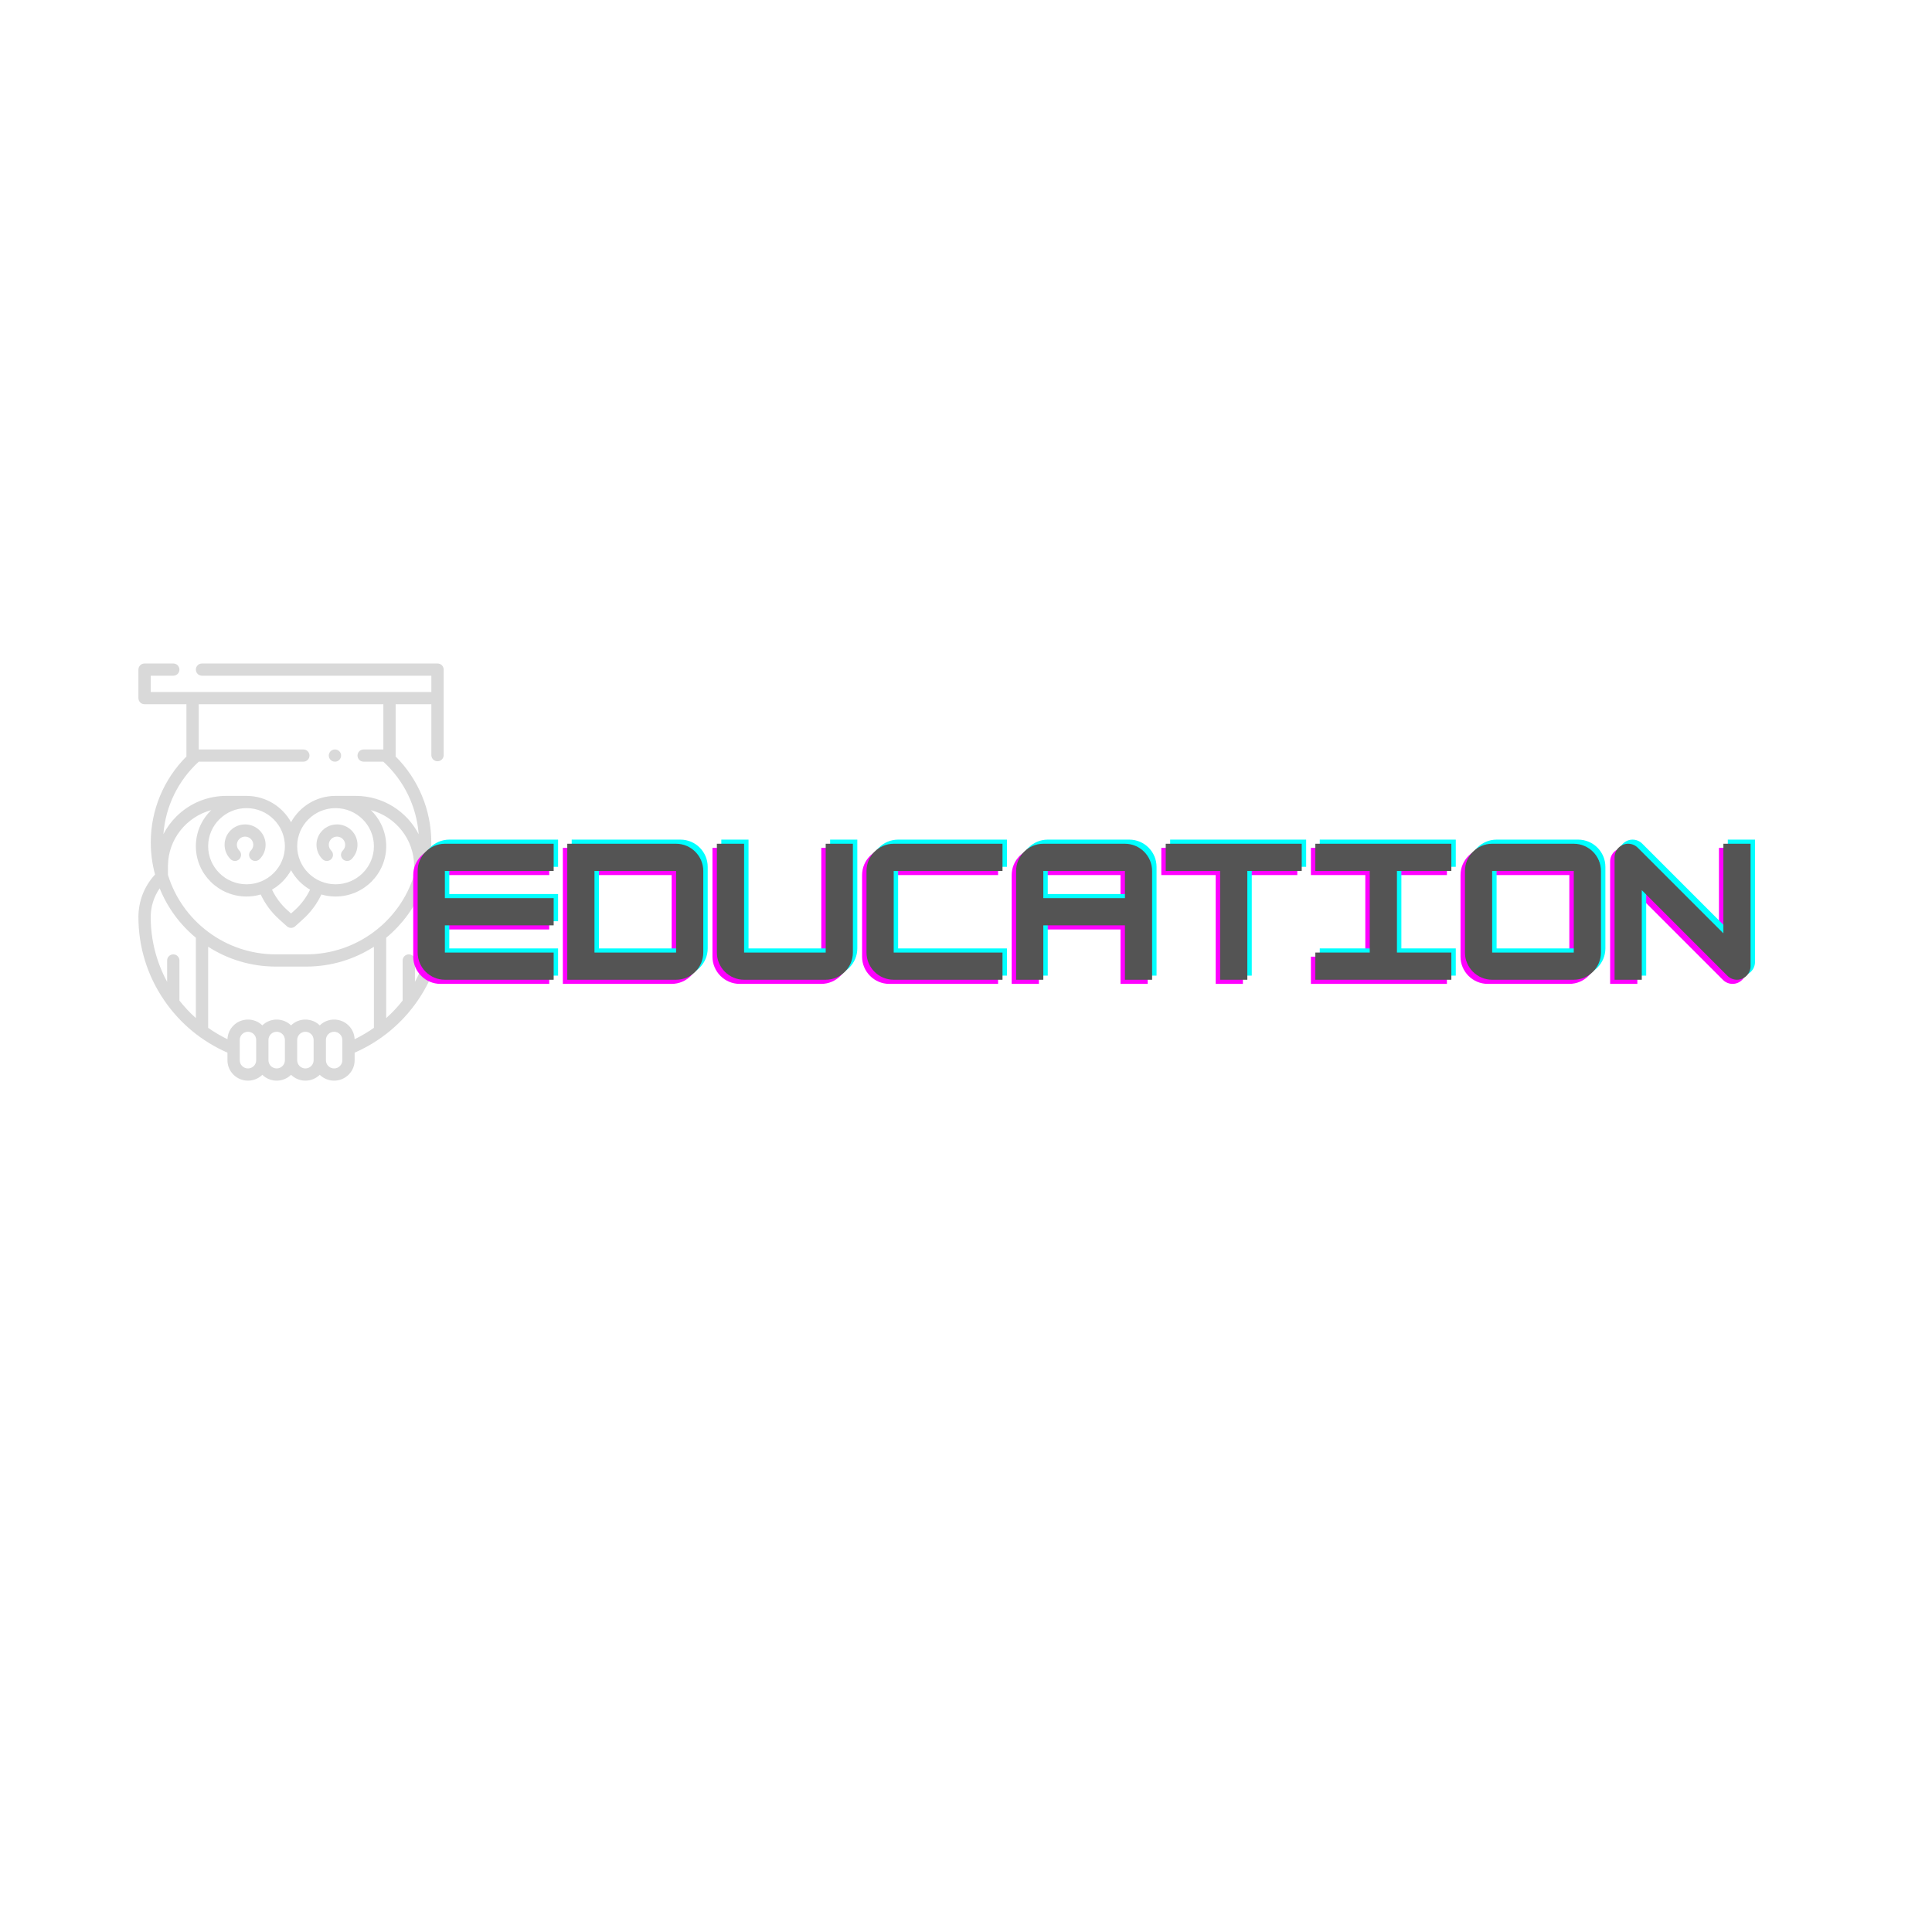 <?xml version="1.0" encoding="UTF-8"?>
<svg xmlns="http://www.w3.org/2000/svg" xmlns:xlink="http://www.w3.org/1999/xlink" width="375pt" height="375pt" viewBox="0 0 375 375" version="1.2">
<defs>
<g>
<symbol overflow="visible" id="glyph0-0">
<path style="stroke:none;" d="M 27.719 -26.398 L 6.602 -26.398 C 3.695 -26.398 1.32 -24.023 1.32 -21.121 L 1.32 -5.281 C 1.32 -2.375 3.695 0 6.602 0 L 27.719 0 L 27.719 -5.281 L 6.602 -5.281 L 6.602 -10.559 L 27.719 -10.559 L 27.719 -15.84 L 6.602 -15.84 L 6.602 -21.121 L 27.719 -21.121 Z M 27.719 -26.398 "/>
</symbol>
<symbol overflow="visible" id="glyph0-1">
<path style="stroke:none;" d="M 22.441 0 C 25.344 0 27.719 -2.375 27.719 -5.281 L 27.719 -21.121 C 27.719 -24.023 25.344 -26.398 22.441 -26.398 L 1.32 -26.398 L 1.32 0 Z M 6.602 -21.121 L 22.441 -21.121 L 22.441 -5.281 L 6.602 -5.281 Z M 6.602 -21.121 "/>
</symbol>
<symbol overflow="visible" id="glyph0-2">
<path style="stroke:none;" d="M 22.441 0 C 25.344 0 27.719 -2.375 27.719 -5.281 L 27.719 -26.398 L 22.441 -26.398 L 22.441 -5.281 L 6.602 -5.281 L 6.602 -26.398 L 1.32 -26.398 L 1.32 -5.281 C 1.32 -2.375 3.695 0 6.602 0 Z M 22.441 0 "/>
</symbol>
<symbol overflow="visible" id="glyph0-3">
<path style="stroke:none;" d="M 27.719 0 L 27.719 -5.281 L 6.602 -5.281 L 6.602 -21.121 L 27.719 -21.121 L 27.719 -26.398 L 6.602 -26.398 C 3.695 -26.398 1.32 -24.023 1.32 -21.121 L 1.32 -5.281 C 1.32 -2.375 3.695 0 6.602 0 Z M 27.719 0 "/>
</symbol>
<symbol overflow="visible" id="glyph0-4">
<path style="stroke:none;" d="M 6.602 -26.398 C 3.695 -26.398 1.32 -24.023 1.32 -21.121 L 1.32 0 L 6.602 0 L 6.602 -10.559 L 22.441 -10.559 L 22.441 0 L 27.719 0 L 27.719 -21.121 C 27.719 -24.023 25.344 -26.398 22.441 -26.398 Z M 6.602 -21.121 L 22.441 -21.121 L 22.441 -15.84 L 6.602 -15.84 Z M 6.602 -21.121 "/>
</symbol>
<symbol overflow="visible" id="glyph0-5">
<path style="stroke:none;" d="M 27.719 -26.398 L 1.32 -26.398 L 1.32 -21.121 L 11.879 -21.121 L 11.879 0 L 17.16 0 L 17.16 -21.121 L 27.719 -21.121 Z M 27.719 -26.398 "/>
</symbol>
<symbol overflow="visible" id="glyph0-6">
<path style="stroke:none;" d="M 27.719 0 L 27.719 -5.281 L 17.16 -5.281 L 17.16 -21.121 L 27.719 -21.121 L 27.719 -26.398 L 1.32 -26.398 L 1.32 -21.121 L 11.879 -21.121 L 11.879 -5.281 L 1.32 -5.281 L 1.32 0 Z M 27.719 0 "/>
</symbol>
<symbol overflow="visible" id="glyph0-7">
<path style="stroke:none;" d="M 22.441 0 C 25.379 0 27.719 -2.41 27.719 -5.281 L 27.719 -21.121 C 27.719 -24.023 25.344 -26.398 22.441 -26.398 L 6.602 -26.398 C 3.695 -26.398 1.32 -24.023 1.32 -21.121 L 1.32 -5.281 C 1.32 -2.375 3.695 0 6.602 0 Z M 6.602 -21.121 L 22.441 -21.121 L 22.441 -5.281 L 6.602 -5.281 Z M 6.602 -21.121 "/>
</symbol>
<symbol overflow="visible" id="glyph0-8">
<path style="stroke:none;" d="M 6.602 0 L 6.602 -17.391 L 23.199 -0.793 C 23.695 -0.297 24.355 0 25.078 0 C 26.531 0 27.719 -1.188 27.719 -2.641 L 27.719 -26.398 L 22.441 -26.398 L 22.441 -9.008 L 5.84 -25.609 C 5.348 -26.102 4.688 -26.398 3.961 -26.398 C 2.508 -26.398 1.32 -25.211 1.32 -23.762 L 1.32 0 Z M 6.602 0 "/>
</symbol>
</g>
<clipPath id="clip1">
  <path d="M 26.867 128.77 L 86.117 128.77 L 86.117 209.77 L 26.867 209.77 Z M 26.867 128.77 "/>
</clipPath>
</defs>
<g id="surface1">
<rect x="0" y="0" width="375" height="375" style="fill:rgb(100%,100%,100%);fill-opacity:1;stroke:none;"/>
<rect x="0" y="0" width="375" height="375" style="fill:rgb(100%,100%,100%);fill-opacity:1;stroke:none;"/>
<rect x="0" y="0" width="375" height="375" style="fill:rgb(100%,100%,100%);fill-opacity:1;stroke:none;"/>
<path style=" stroke:none;fill-rule:nonzero;fill:rgb(85.1%,85.1%,85.1%);fill-opacity:1;" d="M 62.594 161.176 C 61.043 162.715 61.043 165.223 62.594 166.766 C 63.062 167.23 63.816 167.23 64.285 166.766 C 64.75 166.305 64.75 165.551 64.285 165.09 C 63.664 164.473 63.664 163.469 64.285 162.852 C 64.906 162.234 65.914 162.234 66.535 162.852 C 67.156 163.469 67.156 164.473 66.535 165.09 C 66.07 165.551 66.07 166.305 66.535 166.766 C 66.77 167 67.074 167.113 67.383 167.113 C 67.688 167.113 67.992 166.996 68.227 166.766 C 69.777 165.223 69.777 162.715 68.227 161.176 C 66.672 159.633 64.148 159.633 62.594 161.176 "/>
<path style=" stroke:none;fill-rule:nonzero;fill:rgb(85.1%,85.1%,85.1%);fill-opacity:1;" d="M 44.754 161.176 C 43.203 162.715 43.203 165.223 44.754 166.766 C 45.223 167.23 45.98 167.23 46.445 166.766 C 46.91 166.305 46.91 165.551 46.445 165.09 C 45.824 164.473 45.824 163.469 46.445 162.852 C 47.066 162.234 48.078 162.234 48.699 162.852 C 49.316 163.469 49.316 164.473 48.699 165.09 C 48.23 165.551 48.23 166.305 48.699 166.766 C 48.93 167 49.234 167.113 49.543 167.113 C 49.848 167.113 50.152 166.996 50.387 166.766 C 51.941 165.223 51.941 162.715 50.387 161.176 C 48.836 159.633 46.309 159.633 44.754 161.176 "/>
<g clip-path="url(#clip1)" clip-rule="nonzero">
<path style=" stroke:none;fill-rule:nonzero;fill:rgb(85.1%,85.1%,85.1%);fill-opacity:1;" d="M 81.266 161.926 C 78.988 157.512 74.363 154.48 69.035 154.48 L 65.172 154.48 C 65.168 154.48 65.164 154.48 65.156 154.48 C 65.148 154.48 65.141 154.48 65.133 154.48 C 61.406 154.48 58.16 156.547 56.492 159.586 C 54.832 156.57 51.621 154.512 47.93 154.484 C 47.918 154.484 47.902 154.48 47.891 154.48 L 43.949 154.48 C 40.301 154.48 36.867 155.887 34.277 158.434 C 33.23 159.465 32.371 160.641 31.715 161.906 C 32.121 156.543 34.566 151.504 38.578 147.84 L 58.879 147.84 C 59.539 147.84 60.074 147.309 60.074 146.652 C 60.074 146 59.539 145.469 58.879 145.469 L 38.574 145.469 L 38.574 136.691 L 74.41 136.691 L 74.41 145.469 L 70.586 145.469 C 69.926 145.469 69.391 146 69.391 146.652 C 69.391 147.309 69.926 147.84 70.586 147.84 L 74.402 147.84 C 78.422 151.508 80.867 156.555 81.266 161.926 Z M 83.727 178.004 C 83.727 182.504 82.594 186.801 80.543 190.574 L 80.543 186.426 C 80.543 185.773 80.008 185.242 79.348 185.242 C 78.688 185.242 78.152 185.773 78.152 186.426 L 78.152 194.211 C 77.195 195.43 76.133 196.566 74.965 197.609 L 74.965 182.016 C 78.043 179.465 80.48 176.176 81.992 172.422 C 83.121 174.051 83.727 175.977 83.727 178.004 Z M 47.852 171.641 C 43.746 171.641 40.402 168.324 40.402 164.246 C 40.402 160.172 43.746 156.855 47.852 156.855 C 51.957 156.855 55.297 160.172 55.297 164.246 C 55.297 168.324 51.957 171.641 47.852 171.641 Z M 57.684 164.246 C 57.684 160.172 61.027 156.855 65.133 156.855 C 69.238 156.855 72.578 160.172 72.578 164.246 C 72.578 168.324 69.238 171.641 65.133 171.641 C 61.027 171.641 57.684 168.324 57.684 164.246 Z M 60.184 172.684 C 59.469 174.18 58.457 175.535 57.223 176.652 L 56.492 177.312 L 55.758 176.652 C 54.523 175.535 53.512 174.18 52.797 172.684 C 54.348 171.781 55.629 170.477 56.492 168.91 C 57.352 170.477 58.633 171.781 60.184 172.684 Z M 59.426 185.242 L 53.555 185.242 C 43.691 185.242 35.332 178.734 32.598 169.816 C 32.598 169.289 32.598 168.074 32.602 168.016 C 32.648 162.867 36.215 158.527 41.008 157.242 C 39.164 159.02 38.016 161.5 38.016 164.246 C 38.016 169.633 42.426 174.012 47.852 174.012 C 48.805 174.012 49.727 173.875 50.602 173.621 C 51.453 175.426 52.664 177.066 54.152 178.406 L 55.688 179.793 C 55.914 180 56.203 180.102 56.492 180.102 C 56.777 180.102 57.066 180 57.293 179.793 L 58.828 178.406 C 60.316 177.066 61.527 175.426 62.379 173.621 C 63.254 173.875 64.176 174.012 65.133 174.012 C 70.555 174.012 74.965 169.633 74.965 164.246 C 74.965 161.5 73.816 159.016 71.969 157.238 C 76.809 158.527 80.383 162.918 80.383 168.121 L 80.383 169.816 C 77.648 178.734 69.289 185.242 59.426 185.242 Z M 72.578 199.5 C 71.402 200.328 70.152 201.07 68.832 201.711 C 68.758 199.594 67.004 197.895 64.852 197.895 C 63.77 197.895 62.785 198.324 62.066 199.027 C 61.348 198.324 60.363 197.895 59.277 197.895 C 58.195 197.895 57.211 198.324 56.492 199.027 C 55.773 198.324 54.789 197.895 53.703 197.895 C 52.617 197.895 51.633 198.324 50.918 199.027 C 50.199 198.324 49.215 197.895 48.129 197.895 C 45.98 197.895 44.223 199.594 44.152 201.711 C 42.828 201.07 41.578 200.328 40.402 199.5 L 40.402 183.762 C 44.195 186.199 48.711 187.613 53.555 187.613 L 59.426 187.613 C 64.27 187.613 68.785 186.199 72.578 183.762 Z M 66.445 205.801 C 66.445 206.672 65.73 207.383 64.852 207.383 C 63.973 207.383 63.262 206.672 63.262 205.801 L 63.262 201.848 C 63.262 200.973 63.973 200.266 64.852 200.266 C 65.73 200.266 66.445 200.973 66.445 201.848 Z M 60.871 205.801 C 60.871 206.672 60.156 207.383 59.277 207.383 C 58.398 207.383 57.684 206.672 57.684 205.801 L 57.684 201.848 C 57.684 200.973 58.398 200.266 59.277 200.266 C 60.156 200.266 60.871 200.973 60.871 201.848 Z M 55.297 205.801 C 55.297 206.672 54.582 207.383 53.703 207.383 C 52.824 207.383 52.109 206.672 52.109 205.801 L 52.109 201.848 C 52.109 200.973 52.824 200.266 53.703 200.266 C 54.582 200.266 55.297 200.973 55.297 201.848 Z M 49.723 205.801 C 49.723 206.672 49.008 207.383 48.129 207.383 C 47.25 207.383 46.535 206.672 46.535 205.801 L 46.535 201.848 C 46.535 200.973 47.25 200.266 48.129 200.266 C 49.008 200.266 49.723 200.973 49.723 201.848 Z M 38.016 197.609 C 36.848 196.566 35.785 195.43 34.828 194.211 L 34.828 186.426 C 34.828 185.773 34.293 185.242 33.637 185.242 C 32.977 185.242 32.441 185.773 32.441 186.426 L 32.441 190.574 C 30.391 186.801 29.254 182.504 29.254 178.004 C 29.254 175.977 29.863 174.051 30.992 172.422 C 32.5 176.176 34.938 179.465 38.016 182.016 Z M 84.922 128.781 L 39.211 128.781 C 38.551 128.781 38.016 129.312 38.016 129.969 C 38.016 130.625 38.551 131.156 39.211 131.156 L 83.727 131.156 L 83.727 134.316 L 29.254 134.316 L 29.254 131.156 L 33.637 131.156 C 34.293 131.156 34.828 130.625 34.828 129.969 C 34.828 129.312 34.293 128.781 33.637 128.781 L 28.059 128.781 C 27.402 128.781 26.867 129.312 26.867 129.969 L 26.867 135.504 C 26.867 136.16 27.402 136.691 28.059 136.691 L 36.184 136.691 L 36.184 146.652 C 36.184 146.711 36.188 146.77 36.195 146.824 C 31.773 151.242 29.266 157.234 29.266 163.496 C 29.266 165.656 29.555 167.75 30.094 169.742 C 28.008 172.004 26.867 174.91 26.867 178.004 C 26.867 183.781 28.59 189.363 31.855 194.141 C 34.926 198.641 39.168 202.145 44.148 204.32 L 44.148 205.801 C 44.148 207.98 45.934 209.754 48.129 209.754 C 49.215 209.754 50.199 209.32 50.918 208.621 C 51.633 209.32 52.617 209.754 53.703 209.754 C 54.789 209.754 55.773 209.32 56.492 208.621 C 57.211 209.32 58.195 209.754 59.277 209.754 C 60.363 209.754 61.348 209.32 62.066 208.621 C 62.785 209.32 63.77 209.754 64.852 209.754 C 67.047 209.754 68.836 207.98 68.836 205.801 L 68.836 204.32 C 73.816 202.145 78.055 198.641 81.125 194.141 C 84.391 189.363 86.117 183.781 86.117 178.004 C 86.117 174.91 84.973 172.004 82.887 169.742 C 83.426 167.75 83.715 165.656 83.715 163.496 C 83.715 157.234 81.207 151.242 76.785 146.824 C 76.793 146.77 76.797 146.711 76.797 146.652 L 76.797 136.691 L 83.727 136.691 L 83.727 146.574 C 83.727 147.23 84.262 147.762 84.922 147.762 C 85.582 147.762 86.117 147.23 86.117 146.574 L 86.117 129.969 C 86.117 129.312 85.582 128.781 84.922 128.781 "/>
</g>
<path style=" stroke:none;fill-rule:nonzero;fill:rgb(85.1%,85.1%,85.1%);fill-opacity:1;" d="M 65.012 145.469 C 64.352 145.469 63.816 146 63.816 146.652 C 63.816 147.309 64.352 147.84 65.012 147.84 C 65.672 147.84 66.207 147.309 66.207 146.652 C 66.207 146 65.672 145.469 65.012 145.469 "/>
<g style="fill:rgb(100%,0%,100%);fill-opacity:1;">
  <use xlink:href="#glyph0-0" x="78.887" y="190.971"/>
</g>
<g style="fill:rgb(100%,0%,100%);fill-opacity:1;">
  <use xlink:href="#glyph0-1" x="107.927" y="190.971"/>
</g>
<g style="fill:rgb(100%,0%,100%);fill-opacity:1;">
  <use xlink:href="#glyph0-2" x="136.967" y="190.971"/>
</g>
<g style="fill:rgb(100%,0%,100%);fill-opacity:1;">
  <use xlink:href="#glyph0-3" x="166.007" y="190.971"/>
</g>
<g style="fill:rgb(100%,0%,100%);fill-opacity:1;">
  <use xlink:href="#glyph0-4" x="195.047" y="190.971"/>
</g>
<g style="fill:rgb(100%,0%,100%);fill-opacity:1;">
  <use xlink:href="#glyph0-5" x="224.087" y="190.971"/>
</g>
<g style="fill:rgb(100%,0%,100%);fill-opacity:1;">
  <use xlink:href="#glyph0-6" x="253.126" y="190.971"/>
</g>
<g style="fill:rgb(100%,0%,100%);fill-opacity:1;">
  <use xlink:href="#glyph0-7" x="282.166" y="190.971"/>
</g>
<g style="fill:rgb(100%,0%,100%);fill-opacity:1;">
  <use xlink:href="#glyph0-8" x="311.206" y="190.971"/>
</g>
<g style="fill:rgb(0%,100%,100%);fill-opacity:1;">
  <use xlink:href="#glyph0-0" x="80.606" y="189.368"/>
</g>
<g style="fill:rgb(0%,100%,100%);fill-opacity:1;">
  <use xlink:href="#glyph0-1" x="109.646" y="189.368"/>
</g>
<g style="fill:rgb(0%,100%,100%);fill-opacity:1;">
  <use xlink:href="#glyph0-2" x="138.686" y="189.368"/>
</g>
<g style="fill:rgb(0%,100%,100%);fill-opacity:1;">
  <use xlink:href="#glyph0-3" x="167.726" y="189.368"/>
</g>
<g style="fill:rgb(0%,100%,100%);fill-opacity:1;">
  <use xlink:href="#glyph0-4" x="196.766" y="189.368"/>
</g>
<g style="fill:rgb(0%,100%,100%);fill-opacity:1;">
  <use xlink:href="#glyph0-5" x="225.806" y="189.368"/>
</g>
<g style="fill:rgb(0%,100%,100%);fill-opacity:1;">
  <use xlink:href="#glyph0-6" x="254.846" y="189.368"/>
</g>
<g style="fill:rgb(0%,100%,100%);fill-opacity:1;">
  <use xlink:href="#glyph0-7" x="283.886" y="189.368"/>
</g>
<g style="fill:rgb(0%,100%,100%);fill-opacity:1;">
  <use xlink:href="#glyph0-8" x="312.926" y="189.368"/>
</g>
<g style="fill:rgb(32.939%,32.939%,32.939%);fill-opacity:1;">
  <use xlink:href="#glyph0-0" x="79.747" y="190.169"/>
</g>
<g style="fill:rgb(32.939%,32.939%,32.939%);fill-opacity:1;">
  <use xlink:href="#glyph0-1" x="108.787" y="190.169"/>
</g>
<g style="fill:rgb(32.939%,32.939%,32.939%);fill-opacity:1;">
  <use xlink:href="#glyph0-2" x="137.826" y="190.169"/>
</g>
<g style="fill:rgb(32.939%,32.939%,32.939%);fill-opacity:1;">
  <use xlink:href="#glyph0-3" x="166.866" y="190.169"/>
</g>
<g style="fill:rgb(32.939%,32.939%,32.939%);fill-opacity:1;">
  <use xlink:href="#glyph0-4" x="195.906" y="190.169"/>
</g>
<g style="fill:rgb(32.939%,32.939%,32.939%);fill-opacity:1;">
  <use xlink:href="#glyph0-5" x="224.946" y="190.169"/>
</g>
<g style="fill:rgb(32.939%,32.939%,32.939%);fill-opacity:1;">
  <use xlink:href="#glyph0-6" x="253.986" y="190.169"/>
</g>
<g style="fill:rgb(32.939%,32.939%,32.939%);fill-opacity:1;">
  <use xlink:href="#glyph0-7" x="283.026" y="190.169"/>
</g>
<g style="fill:rgb(32.939%,32.939%,32.939%);fill-opacity:1;">
  <use xlink:href="#glyph0-8" x="312.066" y="190.169"/>
</g>
</g>
</svg>
